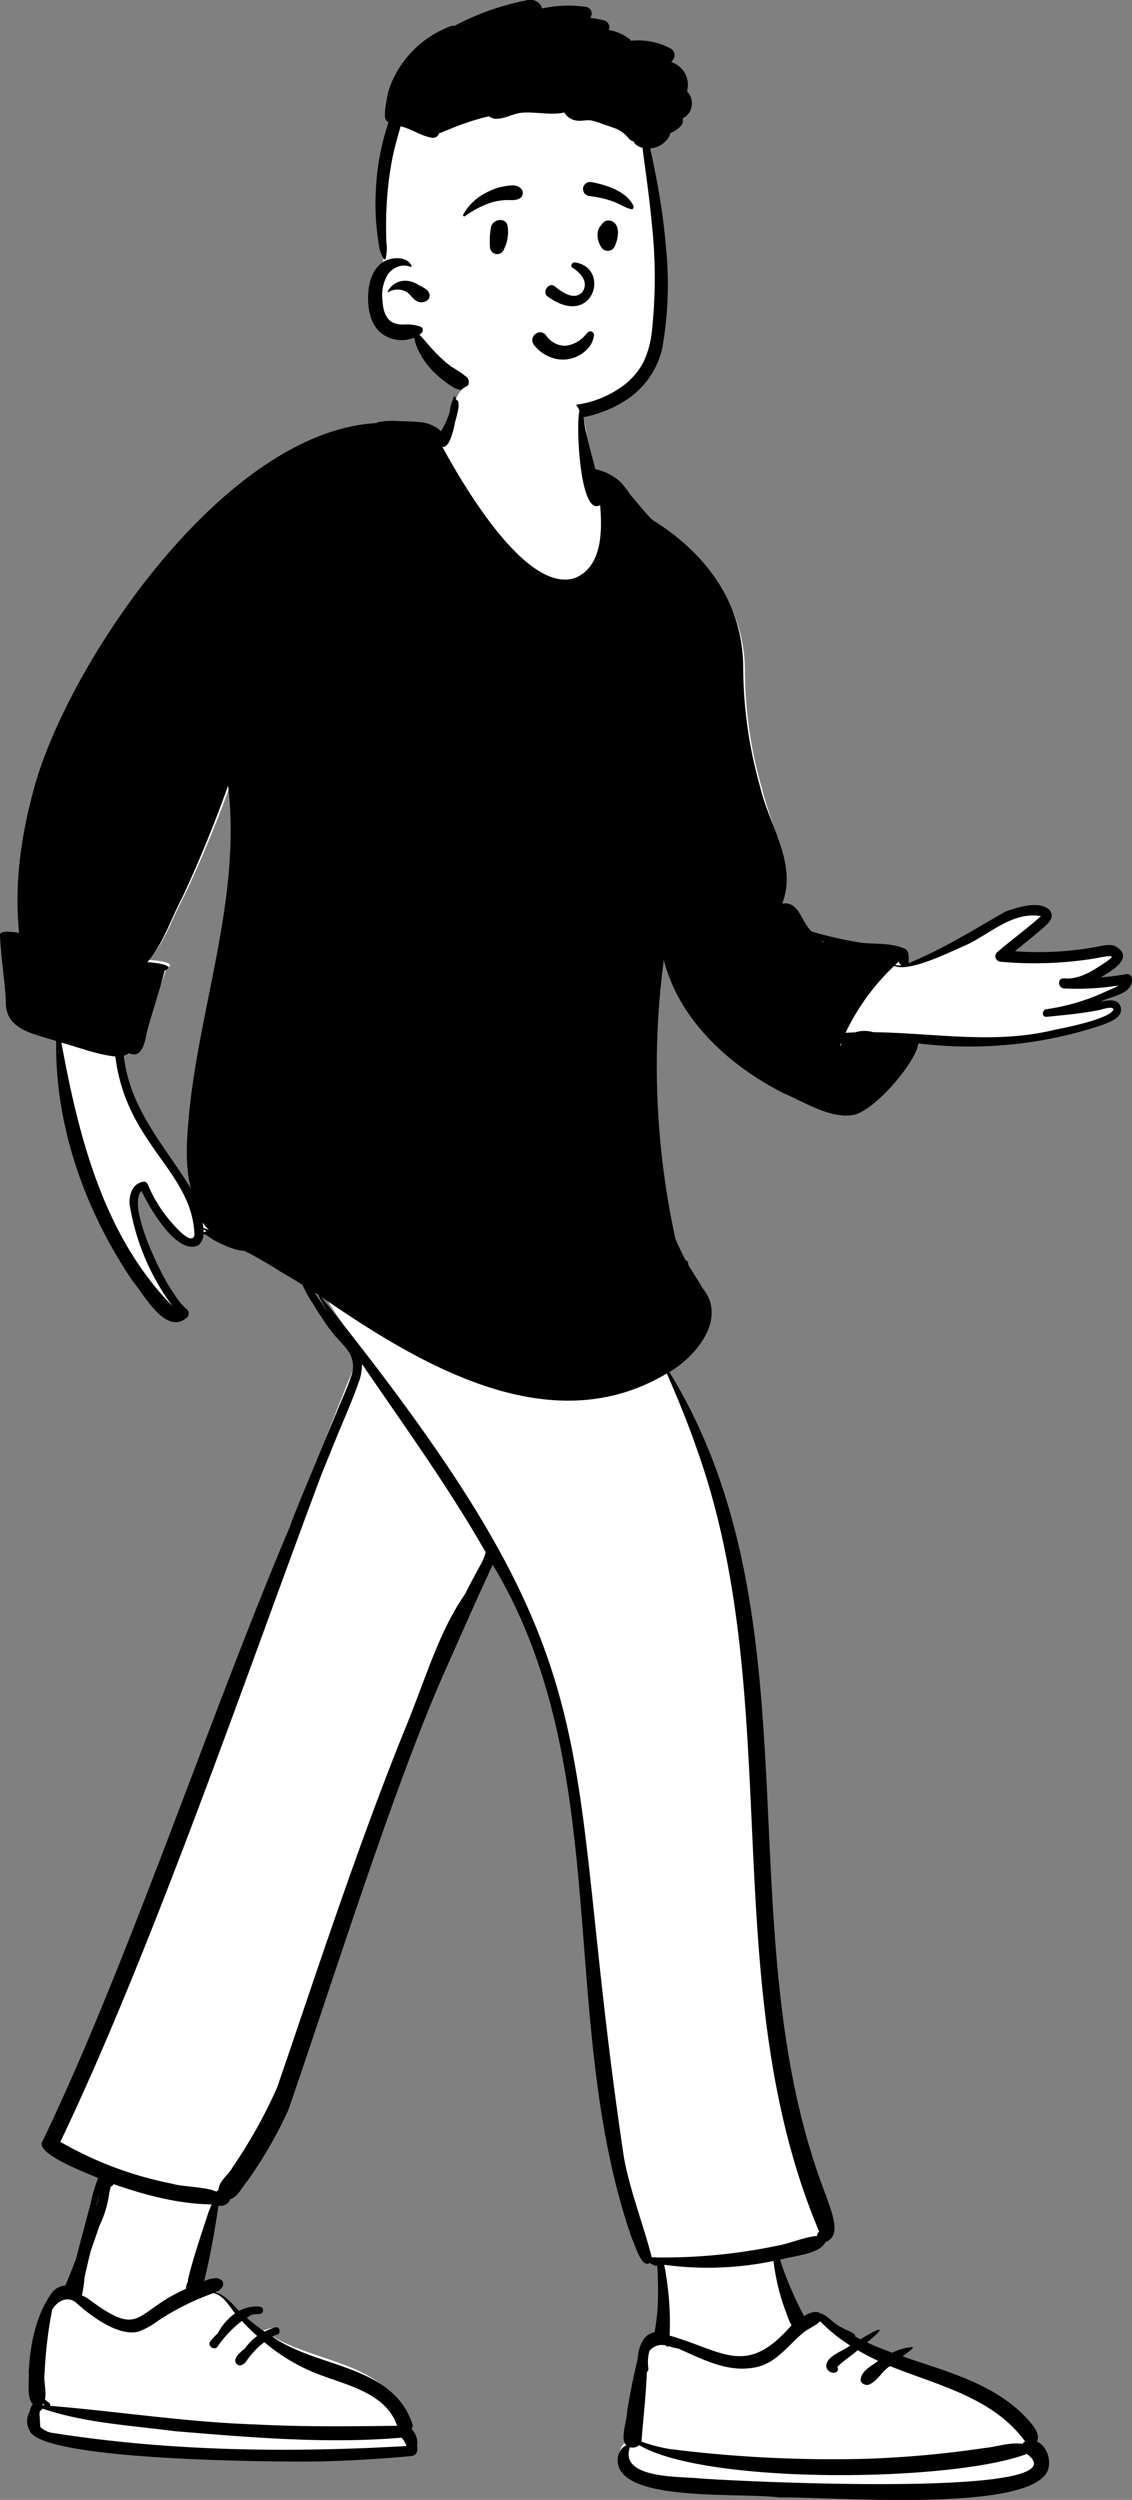 <svg xmlns="http://www.w3.org/2000/svg" width="190.676" height="421.08" viewBox="0 0 190.676 421.08">
  <rect x="0" y="0" width="190.676" height="421.08" fill="#808080" stroke="none"/>
  <g id="Group_223" data-name="Group 223" transform="translate(15626 -2016)">
    <g id="head_mono_Shaved-2" data-name="head/mono/Shaved-2" transform="translate(-15564 2016)">
      <path id="_-Background" data-name="🎨-Background" d="M103.995,69.531c-.967-3.482-.828-3.859-2.269-7.185-4.778-9.664-36.707-6.428-39.965,3.218-1.768,5.233-1.353,12.6-1.813,17.141q-.211,3.609-.422,7.218-.074,1.246-.151,2.492-.149,2.426-.286,4.852c-.6,4.984,1.9,5.49,6.2,5.343a17.667,17.667,0,0,0,5.247,6.888c-.548,1.492,1.44,2.264,2.513,2.861,5.837,3.259,13.007,5.247,19.472,3.414,1.9-.538,9.744-2.4,12.157-8.176,1.185-2.835,3.592-17.516.417-30.723Z" transform="translate(-56.951 -46.746)" fill="#fff" fill-rule="evenodd"/>
      <path id="_-Ink" data-name="🖍-Ink" d="M70.635-14.931a2.161,2.161,0,0,1,2.43.788,1.744,1.744,0,0,1,.217.574,20.856,20.856,0,0,1,7.548-.251,1.154,1.154,0,0,1,.684,1.681c-.034.059-.068.116-.105.172a13.148,13.148,0,0,1,2.359.411A1.2,1.2,0,0,1,84.6-10.1c-.022.052-.045.1-.068.156a7.763,7.763,0,0,1,3.427,1.467,1.506,1.506,0,0,1,.331.346,11.481,11.481,0,0,1,6.7,1.322,1.3,1.3,0,0,1,.462,1.761c-.122.173-.249.339-.385.5a4.188,4.188,0,0,1,2.21,1.729A4.038,4.038,0,0,1,97.719.371a2.928,2.928,0,0,1,.755,2.684,2.652,2.652,0,0,1-1.5,1.865,1.318,1.318,0,0,1-.306,1.311,5.169,5.169,0,0,1-1.8,1.213,1.14,1.14,0,0,1-.132.519,4.083,4.083,0,0,1-3.229,2.043c.445,1.87.811,3.763,1.166,5.645C93.3,19,93.792,22.38,94.09,25.774l.036.42a61.544,61.544,0,0,1-.57,17.426,14.115,14.115,0,0,1-6.011,8.708,20.239,20.239,0,0,1-10.48,3.3,22.553,22.553,0,0,1-5.61-.46A15.351,15.351,0,0,1,68.91,54.4a9.648,9.648,0,0,1-2.381-1.474.676.676,0,0,1,.3-1.124c.332-.067.66-.139.99-.2a.5.5,0,0,1,.571.527l.64.165q.32.082.639.168l.318.087a25.738,25.738,0,0,0,2.76.618,20.325,20.325,0,0,0,5.757.075A17.217,17.217,0,0,0,87.444,49.6a12.121,12.121,0,0,0,2.969-3.666,16.51,16.51,0,0,0,1.453-5.793,82.686,82.686,0,0,0-.057-17.273c-.262-2.863-.62-5.72-1-8.571-.2-1.462-.406-2.926-.579-4.393a3.14,3.14,0,0,1-1.086-.526,1.092,1.092,0,0,1-.413-.567,1.426,1.426,0,0,1-.884-.556l-.03-.041A5.381,5.381,0,0,0,85.2,6.473c-.587-.221-1.186-.414-1.781-.611a10.388,10.388,0,0,0-1.927-.59c-.739-.087-1.483.135-2.229.056a2.838,2.838,0,0,1-1.762-.8,2.6,2.6,0,0,1-.436-.575c-2.274.486-4.663-.127-7.026.02-1.554.1-2.926,1.06-4.5,1.034a1.8,1.8,0,0,1-1.146-.421,34.49,34.49,0,0,0-4.382,1.293c-1.377.462-2.7,1.083-4.062,1.587,0,0,0,0,0,0a1.062,1.062,0,0,1-1.272.723c-1.845-.329-3.4-1.493-5.2-1.919-.494,1.8-1.026,3.58-1.389,5.417a53.912,53.912,0,0,0-.8,5.614c-.172,1.889-.254,3.8-.258,5.693,0,.967.023,1.937.056,2.9a7.183,7.183,0,0,1-.112,2.614l-.026.066h0a.171.171,0,0,1-.285.077,5.323,5.323,0,0,1-.835-2.46c-.186-.975-.3-1.96-.4-2.948A40.352,40.352,0,0,1,45.3,17.3,41.179,41.179,0,0,1,47.469,5.544c-.413.038-.6-.57-.624-.912a8.908,8.908,0,0,1,.173-2.111l.122-.715a12.113,12.113,0,0,1,.469-1.99,16.839,16.839,0,0,1,2.334-4.4,17.606,17.606,0,0,1,8-6.019.8.8,0,0,1,.555-.017,43.112,43.112,0,0,1,9.175-3.618C68.647-14.5,69.638-14.753,70.635-14.931ZM46.576,29.11c1.315-.825,4.029-1.041,4.763.717.03.071-.055.134-.117.117l-.179-.045a3,3,0,0,0-1.992.014,3.866,3.866,0,0,0-1.636,1.173,6.723,6.723,0,0,0-.987,4.522l0,.074c.085,1.348.43,2.99,1.748,3.656a4.449,4.449,0,0,0,2.116.307,7.887,7.887,0,0,1,2.46.339.646.646,0,0,1,.283,1.069,3.808,3.808,0,0,1-.382.315c.4.426.794.858,1.175,1.313.646.772,1.333,1.517,2.05,2.224A18.8,18.8,0,0,0,58.1,46.813a18.322,18.322,0,0,1,2.551,1.736,1.167,1.167,0,0,1,0,1.61c-.966,1.188-2.611-.061-3.535-.763l-.112-.085a16.112,16.112,0,0,1-2.65-2.434,13.223,13.223,0,0,1-1.985-3.069,7.447,7.447,0,0,1-.59-1.938,5.633,5.633,0,0,1-5.244-.523C44.561,40,44.007,37.528,44,35.271v-.134C44.015,32.944,44.591,30.354,46.576,29.11Zm3.747,3.179h.061a4.126,4.126,0,0,1,2.005.642l.064.038c.6.359,1.47.647,1.789,1.319a1.031,1.031,0,0,1-.156,1.206,1.647,1.647,0,0,1-2.168.033c-.488-.356-.809-.89-1.287-1.251a3.016,3.016,0,0,0-3.252-.053c-.057.037-.113-.033-.088-.087a3.273,3.273,0,0,1,3.03-1.847Z" transform="translate(-44 15)" fill-rule="evenodd"/>
    </g>
    <g id="pose_standing_robot_dance-2" data-name="pose/standing/robot_dance-2" transform="translate(-15626 2080)">
      <path id="_-Background-2" data-name="🎨-Background" d="M163.49,111.357a41.707,41.707,0,0,0,.594,6.922c-4.537-7.274-11.335-15.224-12.368-24.134a12.471,12.471,0,0,0,2-.407c2.347,1.091,1.9-2.266,2.25-3.819.937-3.287,2.9-6.521,3.76-9.83,2.248-.972-2.266-1.384-2.922-1.4,2.727-3.037,3.981-7.211,5.922-10.754q4.279-9.031,7.689-18.426A58.139,58.139,0,0,1,170.7,61.32C169.762,78.189,163.427,94.41,163.49,111.357ZM320.944,81.392c-1.411.237-3.763.462-5.172.577,1.849-1.1,7.313-3.2,3.87-5.091-1.062-.388-2.2.165-3.272.337a63.282,63.282,0,0,1-14.435.325c1.64-1.346,3.8-3.285,5.4-4.679.85-.74,1.675-1.021.718-2.127-1.686-1.571-4.7-.414-6.651.276a155,155,0,0,1-17.223,8.6c-.06-.809-.023-1.855-.8-2.4-2.287-1.078-3.971-.763-6.405-1.05a71.491,71.491,0,0,1-8.167-1.659c-1.837-1.4-2.958-5.536-5.9-5.074,2.6-6.551-1.364-13.385-2.854-19.657a72.161,72.161,0,0,1-2.863-19.76c-.018-10.686-6.206-18.885-15.146-24.368-3.524-2.381-5.891-8.172-10.255-9.332-.555-2.13-.589-3.066-1.076-5.212-.245-.617-.426-3.962-1.042-3.848-.678-3.314-4.136-4.643-7.128-5.337-3.89-.806-9.319-1.783-12.816.492a4.965,4.965,0,0,0-1.532,3.516A15.963,15.963,0,0,1,206.056-9.2c-1.608-.543-.7-1.556-2.288-1.792-14.52-2.153-30.638,8.5-40.059,18.9C146.632,25.451,132.989,49.4,135.222,74.4c-.6-.089-3.263-.506-3.225.335.131,3.659.8,6.711.989,10.367-.185,4.843,4.845,5.427,8.479,6.621-.224,14.052,4.879,28.108,12.867,39.659,1.941,2.273,4.852,10.16,8.394,7.018.417-.488-2.82-3.872-3.4-4.707-1.966-2.476-7.175-14.738-3.494-17.187.818,2.647,8.743,15.375,10.156,8.15a14.872,14.872,0,0,0,7.219,1.72c4.216,2.285,8.319,4.753,12.369,7.317,1.886,3.706,4.653,7.265,6.97,10.823-16.041,37.066-31.7,98.072-52.34,132.983-1.8,2.28,8.1,6.155,9.85,6.991-3.344,5.432-3.763,11.728-6.307,17.577a2.23,2.23,0,0,0-1.411.259c-3.139,2.126-4.323,9.738-4.5,13.492.145,1.674-.475,4.206.879,5.439a2.275,2.275,0,0,0-.431.711c-.953.742-.835,2.382-.326,3.4,1.792,3.721,14.892,3.376,19.143,4.172a228.63,228.63,0,0,0,42.753.082c1.848-.387.45-3.271-.462-4.054a1.1,1.1,0,0,0,.507-1.327c-3.423-9.793-15.794-9.13-23.279-14.359,1.968-1.139.7-.775-.539-.332a30.7,30.7,0,0,1-3.772-2.78c.908-.561.46-.932-.522-.462-1.549-1.243-2.755-3.163-4.728-3.765-1.932-.474-1.932-1.3-1.932-1.821a136.265,136.265,0,0,0,3.052-14.062c.689,1.016,6.631-7.126,7.9-9.159,4.941-7.828,4.927-15.541,8.385-24.054,7.1-18.538,21.643-57.391,30.512-75.12,20.752,33.829,10.644,79.581,23.446,115.654.569,1.084,1.639,5.148,3.12,3.976.576.135,1.188.207,1.737.285a93.726,93.726,0,0,1-1.109,11.779,2.03,2.03,0,0,0-1.4,1.042c-1.027-.755-2.995,10.38-3.163,11.515,0,1.463-1.263,4.721-.112,5.591-1.659.679-1.93,3.189-.763,4.48,3.465,4.658,20.353,3.378,26.583,4.159,7.879-.2,40.838,2.755,43.127-4.722a3.932,3.932,0,0,0-1.911-4.518c.635-1.482-.885-2.914-1.815-3.954-5.484-5.706-13.915-6.6-21.216-9.088.272-.279-9.53-5.3-11.655-6.546.14-1.687-3.364,0-3.374,0-1.671-2.954-2.855-7.551-3.975-10.738,2.068-.641,7.05-1.211,7.973-3.259,2.968-1-.009-5.3-.624-7.321-17.4-43.543-.892-98.467-26.568-139.564,4.706-2.7,10.106-8.6,5.457-13.548-.93-1.19-3.206-4.9-3.169-4.248-.864-3.528-2.8-9.6-3.4-13.171-2.209-13.1-.761-25.363,1.109-38.589,2.6,9.953,11.542,18.245,20.644,22.792,3.552,1.466,8.242,4.492,12.142,3.538,3.52-1.042,9.912-8.27,10.665-11.741a71.869,71.869,0,0,0,30.718-2.986c1.259-.476,2.748-.436,2.359-2.223-.388-1.517-3.156-1.13-4.346-.848,1.819-1.009,6.541-1.273,6.506-3.91A.829.829,0,0,0,320.944,81.392Z" transform="translate(-131.715 19)" fill="#fff" fill-rule="evenodd"/>
      <path id="_-Ink-2" data-name="🖍-Ink" d="M316.515,100.206a35.487,35.487,0,0,1-10.24,3.093c-.815.082-.826,1.366,0,1.286,2.969-.289,5.947-.564,8.877-1.142.368-.073,2.286-.752,2.392-.109-.423,1.539-8.142,3.11-9.859,3.424-10.167,2.514-20.382.53-30.59.418a5.123,5.123,0,0,0-3.048.028q-.813.026-1.626.074A38.246,38.246,0,0,1,280.618,96c2.456,1.122,9.21-2.251,11.745-3.338,4.233-1.845,8.024-5.864,12.985-5.044-2.392,2.148-5,4.021-7.431,6.121a.929.929,0,0,0,.651,1.571,63.563,63.563,0,0,0,15.806-.554c3.708-.711,3.767-.595.572,1.472-1.69,1.079-3.667,2.1-5.737,1.871-1.13-.032-1.056,1.572,0,1.708a45.527,45.527,0,0,0,9.219-.5,12.822,12.822,0,0,1-1.911.89m-44.843,9.115c-.043.046-.087.091-.13.134l-.061.026c.085-.216.168-.428.247-.635h.008a1.219,1.219,0,0,0-.064.477M247.3,177.182c15.318,42.492,3.017,90.22,20.673,132a1.023,1.023,0,0,0-.342.736c-2.289.221-4.518,1.275-6.806,1.677a93.891,93.891,0,0,1-20.311,1.955l-.006,0a2.093,2.093,0,0,0-.722.006c-1.44-5.623-3.616-11.062-4.686-16.794-11.022-73.625.192-81.156-51-145.019,16.532,11.35,38.535,24.686,58.223,12.91,1.791,4.12,3.522,8.278,4.976,12.53M262.5,323.05a9.538,9.538,0,0,0,.826,1.909c-7.6,8.793-11.4,4.393-20.531,1.755a50.855,50.855,0,0,0-.919-11.93,54.58,54.58,0,0,0,18.416-.639,36.036,36.036,0,0,0,2.208,8.905m5.635,1.244a27.883,27.883,0,0,0,5.055,4.082c-1.19.981-3.855,1.694-4.024,3.377.027,1.521,2.467,1.645,1.882.216,1.029-1.058,2.331-1.812,3.43-2.8,1.119.66,2.267,1.255,3.436,1.8-1.09.87-2.709,1.554-2.949,3.054-.085.732.718,1.073,1.295.986,1.486-.53,2.308-2.307,3.642-3.161,8.079,3.257,17.346,5.265,22.767,12.694a.973.973,0,0,0-.426.415c-2.115-.331-4.282.488-6.4.688a175.946,175.946,0,0,1-19.771,1.814,218.17,218.17,0,0,1-33.291-1.646,27.371,27.371,0,0,1-4.734-1.242c.307-3.862.748-7.793.91-11.707a.712.712,0,0,0,.249-.659,7.215,7.215,0,0,1,.17-2.858c.041-.064.083-.127.13-.187a2.638,2.638,0,0,1,2.313-.849c.069,0,.138.013.208.023a2.039,2.039,0,0,1,.332.215c.045.007.088.011.134.019a.4.4,0,0,1,.083.023c.021-.035.04-.073.058-.112a6.842,6.842,0,0,0,1.572.4c4.115,1.8,8.262,4.071,12.862,3.212,3.5-.568,5.539-3.585,8.073-5.73.9-.823,2.156-1.206,2.991-2.068m34.821,22.352c10.584,7.714-52,4.456-55.437,4.09-3.222-.3-13.261.034-11.411-5.227a1.569,1.569,0,0,0,1.548-.353c11.35,6.749,52.882,6.226,65.3,1.49M211.034,196.692c-.719,1.371-1.48,2.719-2.186,4.1q-.248.484-.489.97-.328.49-.651.979c-3.939,6.059-6.085,13.443-9.348,21.452-8.128,19.945-15.845,43.773-21.676,60.707a83.691,83.691,0,0,1-7.51,13.459c-.66,1.276-2.309,2.313-2.37,3.768l-.054.053-.3.295c-1.552-.814-5.939-.836-7.472-1.35a60.974,60.974,0,0,1-18.813-7.05c15.455-32.322,31.119-78.04,43.88-112.147.862-2.117,1.714-4.238,2.574-6.356,1.268-3.121,2.683-6.221,3.789-9.4a8.762,8.762,0,0,0,.566-3.113c7.117,10.445,14.573,20.723,20.831,31.72a8.473,8.473,0,0,1-.771,1.919M165.019,306.218c-1.175,3.609-2.43,7.233-3.331,10.921a1.458,1.458,0,0,0-.033.476l-.028.074a2.433,2.433,0,0,0-.309,1.152c-8.9,3.9-7.3,8.558-16.566,1.591a10.846,10.846,0,0,0-.973-.5.944.944,0,0,0,.038-.127,19.343,19.343,0,0,0,.421-2.934c.338-1.456.661-2.916,1.027-4.365.484-1.394.975-2.787,1.443-4.183.048-.116.1-.232.145-.348a17.676,17.676,0,0,0,1.544-5.3c.088-.352.171-.706.251-1.059a.748.748,0,0,0,.466-.418c5.31,1.842,10.891,3.345,16.533,3.417-.222.53-.44,1.061-.628,1.6m.96,13.33c1.673.442,2.555,2.09,3.612,3.418a9.543,9.543,0,0,0-2.916,3.37,11.409,11.409,0,0,0-1.277,1.379c-.479.718.612,1.559,1.2.923a18.626,18.626,0,0,1,4.141-4.387,35.326,35.326,0,0,0,2.584,2.534,8.4,8.4,0,0,0-2.086,2.126c-1.068.8-1.934,1.711-1.49,2.432.43.7,1.256.316,1.658-.185a13.734,13.734,0,0,1,3.117-3.34,31.326,31.326,0,0,0,9.7,5.627c4.7,1.748,10.861,3.151,12.669,8.462-7.946.1-15.906.193-23.851-.227-11.608-.381-23.094-2.186-34.648-3.137a.266.266,0,0,0,.013-.338c-.238-.313-.592-.453-.84-.752.316-1.288-.278-3.219-.055-4.4a72.244,72.244,0,0,1,1.276-10.7c.808-1.387,2.384-2.32,3.87-1.319.1.069,6.517,6.258,10.8,4.97a14.58,14.58,0,0,0,3.336-1.9,42.317,42.317,0,0,1,9.192-4.551m32.474,25.765c-19.992,1.148-40.172.891-59.973-2.27a4.331,4.331,0,0,1-1.693-.916c-.043-.5-.075-1-.09-1.5-.008-.257-.152-1.126.126-1.287a.811.811,0,0,0,.327-.335c7.081,2.425,14.836,2.828,22.237,3.8,12.66,1.047,25.6,2.172,38.24,1.1a3.452,3.452,0,0,1,.824,1.413m-61.227-7.145a1.568,1.568,0,0,0,.273.3l-.3-.024a.942.942,0,0,0-.065-.178c.031-.032.061-.065.089-.1m9.058-33.536c.122-.529.262-1.083.39-1.645a11.356,11.356,0,0,1-.5,2.1c.035-.152.071-.3.107-.457M183.043,151.15a.313.313,0,0,0,.055-.054c.16.1.321.2.482.308.512,1.025,1.09,2.038,1.705,3.044-.75-1.089-1.478-2.212-2.242-3.3m-18.787-11c-.032-.309-.083-.622-.145-.932a6.927,6.927,0,0,0,.551.716,6.527,6.527,0,0,0,.539.543c-.313-.115-.627-.226-.945-.327m.036.731c0-.165,0-.332-.015-.5q.26.172.525.336a3.521,3.521,0,0,0-.509.166m-2.414-20.338c-.383,4.3-.82,8.737.277,12.969-4.537-7.409-10.276-13.317-11.31-22.392a2.559,2.559,0,0,0,.871-.415c2.347,1.111,2.751-2.308,3.1-3.89.937-3.348,2.057-6.642,2.913-10.012,2.248-.99-2.266-1.41-2.922-1.43.027-.022.053-.045.078-.07,2.65-3.114,3.928-7.3,5.844-10.884q4.279-9.2,7.688-18.768c2.216,18.584-4.663,36.586-6.537,54.892m-4.171,17.23a23.6,23.6,0,0,1-2.8-4.907c-.108-.257-.353-.561-.68-.517-1.851.248-2.46,2.015-2.426,3.688a39.328,39.328,0,0,0,7.252,17.284c-11.628-11.856-15.8-28.539-18.721-44.4,3.01.833,5.971,2.018,9.092,2.349,1.824,14.843,12.96,19.287,13.327,30.064-.527,2.244-4.478-2.816-5.048-3.566M268.752,91.923a.291.291,0,0,0-.079.031L268.6,92c-.042-.062-.086-.122-.132-.179l.28.105m13.092,3.969a2.225,2.225,0,0,1-1.051-.058c.074-.071.146-.144.221-.214.055-.051.19-.194.357-.351a1.166,1.166,0,0,0,.473.622m38.829,2.3a.831.831,0,0,0-1.029-.784c-1.411.242-2.818.417-4.226.534,1.849-1.123,5.833-3.368,2.39-5.29-1.062-.4-2.324.022-3.395.2a54.126,54.126,0,0,1-13.457.682c1.64-1.371,3.337-2.673,4.938-4.092.85-.754,1.816-1.759.86-2.885-1.686-1.6-5.408-.422-7.357.282-5.378,3.07-10.562,6.334-16.334,8.7-.061-.824.218-1.823-.561-2.376-2.287-1.1-5.1-.777-7.535-1.07A71.012,71.012,0,0,1,266.8,90.25c-1.837-1.428-2.11-5.207-5.048-4.736,2.6-6.672-2.211-13.2-3.7-19.591A74.765,74.765,0,0,1,255.185,45.8c-.017-10.882-6.206-19.237-15.145-24.821-.15-.123-.3-.249-.448-.375q-.58-.611-1.134-1.256c-.778-.908-1.532-1.839-2.322-2.737a12.538,12.538,0,0,0-1.185-1.6,5.438,5.438,0,0,0-1.4-1.271c-.044-.027-.09-.05-.135-.076a8.483,8.483,0,0,0-3.138-1.318c-.534-2.057-1.1-4.1-1.566-6.177-.212-.521-.488-4.3-1.059-3.882-.717,1.816-.063,18.251,3.436,16.1.344,4.275.412,10.416-4.3,12.306-8.257,2.573-18.879-15.9-22.3-22.144.944.364,1.744-1.831,2.145-4.09a16.474,16.474,0,0,0,.417-1.629,4.267,4.267,0,0,0,.154-1.794.522.522,0,0,0-.367-.376c-.063-.357-.17-.594-.326-.657a6.9,6.9,0,0,0-.314.865c-.007.011-.015.022-.022.034a5.508,5.508,0,0,0-.372,1.526,10.551,10.551,0,0,1-.315,1.068,17.356,17.356,0,0,1-1.215,2.466,5.584,5.584,0,0,0-3.458-1.531c-1.222-.139-2.471-.147-3.7-.186a12.9,12.9,0,0,0-3.6.213.074.074,0,0,0-.045.112c-25.375,1.37-51.155,39.324-57.416,60.381-2.385,8.23-3.722,16.923-2.837,25.486-.6-.09-3.263-.516-3.225.342.131,3.727.8,7.411.989,11.135-.185,4.933,4.845,5.528,8.479,6.744-.224,14.313,4.88,28.63,12.866,40.4,1.94,2.315,5.659,9.342,9.2,6.142a.955.955,0,0,0-.189-1.468,9.748,9.748,0,0,1-2-2.471c-1.967-2.522-8.055-14.862-5.5-17.356,1.284,2.743,5.943,10.964,9.6,9.149a2.653,2.653,0,0,0,.843-1.862q.216.054.435.1c1.276,1.131,5.02,2.8,6.375,2.686l1.356.67q1.876,1.057,3.726,2.16c.977.648,1.98,1.247,3,1.819q.886.547,1.766,1.1a21.514,21.514,0,0,0,1.88,3.34c.391.639.83,1.432,1.355,2.124a27.891,27.891,0,0,0,1.884,2.659c.875,1.1,1.968,2.073,2.744,3.246a4.661,4.661,0,0,1,.288,4.185c-.474,1.5-1.151,2.936-1.753,4.383l-1.95,4.7-3.792,9.132q-1.083,2.606-2.13,5.229c-.239.6-.457,1.2-.663,1.809-13.182,30.968-27.243,73.5-41.608,103.367-1.419,1.847,5.454,4.693,9.25,6.226.017.052.032.1.047.157a23.037,23.037,0,0,0-1.179,3.947q-.618,2.41-1.264,4.812c-.431,1.6-.861,3.215-1.274,4.831-.556,1.422-1.115,2.838-1.7,4.228-.023.059-.047.118-.071.177a2.919,2.919,0,0,0-1.924.871.33.33,0,0,0-.163.117c-2.888,3.869-3.846,8.939-4.088,13.667.135,1.416-.408,4.228.7,5.343a2.411,2.411,0,0,0-.5,1.173,3.248,3.248,0,0,0-.071,3.209c1.754,5.137,41.39,5.329,48.094,5.263,5.467-.1,10.9-.422,16.342-.93.844-.179,1.011-.887.857-1.68a3.329,3.329,0,0,0-.917-2.844,1.136,1.136,0,0,0,.1-.957c-3.423-9.974-16.076-9.3-23.561-14.626.1-.06.194-.116.279-.168.164-.057.329-.11.5-.158.786-.226.444-1.47-.338-1.226a11.059,11.059,0,0,0-1.74.707,30.114,30.114,0,0,1-3.008-2.326c.282-.178.568-.347.856-.516a7.27,7.27,0,0,1,1.287-.12.6.6,0,0,0,.5-.934c.045-.028.09-.053.134-.081a1.319,1.319,0,0,0-.2-.015.647.647,0,0,0-.433-.215,5.91,5.91,0,0,0-3.42.723c-1.219-1.2-2.331-2.638-3.973-3.149,1.319-.482,1.937-1.942.268-2.365a4.752,4.752,0,0,0-2.2.509c1.024-4.195,1.794-8.484,2.406-12.747a3.6,3.6,0,0,0,.517.053,1.742,1.742,0,0,0,1.49-1.135l.11-.017c1.254-.528,1.836-1.975,2.7-2.958a71.737,71.737,0,0,0,6.93-11.974c7.129-20.485,17.76-54.564,26.372-73.911,2.757-6.2,5.219-11.839,8.084-17.991,20.751,34.457,10.644,76.743,23.445,113.487.556,1.078,1.589,5.05,3.018,4.122a.269.269,0,0,0,.027.019,5.189,5.189,0,0,0,.827.435.322.322,0,0,0,.346-.088,8.7,8.7,0,0,1,.125,1.633c.034.692.052,1.383.06,2.075q.023,2.056-.109,4.109c-.128,1.163-.276,2.325-.458,3.483a2.9,2.9,0,0,0-1.749,1.031,5.957,5.957,0,0,0-1.051,2.894c-.038.248-.07.493-.086.733-.844,3.237-1.655,7.959-1.761,8.683,0,1.49-1.263,4.809-.112,5.694-1.659.692-1.93,3.248-.763,4.563,3.465,4.745,20.352,3.441,26.582,4.236,7.878-.2,42.956,2.807,45.244-4.809.455-1.738-.325-3.933-1.911-4.6.634-1.51-.885-2.968-1.815-4.027-5.483-5.812-13.513-7.793-20.814-10.323.272-.284,1.921-1.315,1.705-1.582a8.941,8.941,0,0,0-3.454.96c-1.435-.527-2.862-1.09-4.252-1.733,3.961-3.26,1.646-2.256-1.1-.528q-.453-.238-.908-.474a.4.4,0,0,0-.122-.39,4.77,4.77,0,0,0-1.354-.721,13.392,13.392,0,0,1-1.469-.8c-.873-.546-1.607-1.414-2.52-1.868a1.321,1.321,0,0,0-.426-.128c-.59-.534-2.017-.028-2.683.462l-.03-.013a59,59,0,0,1-4.037-9.467c2.068-.653,6.72-.9,7.644-2.986,2.968-1.014.813-5.514.2-7.572-17.4-44.352-.813-97.106-26.487-138.968,4.627-2.7,9.8-9.154,5.556-14.163-.119-.233-.249-.46-.381-.678-.638-1.059-1.324-2.082-1.951-3.147-.032-.135-.06-.272-.08-.413a.452.452,0,0,0-.388-.415c-.629-1.157-1.189-2.344-1.719-3.549a136.257,136.257,0,0,1-1.975-47.03c2.6,10.137,11.028,17.778,20.129,22.41,3.552,1.493,8.242,4.576,12.142,3.6,3.519-1.061,9.911-8.423,10.665-11.959a70.618,70.618,0,0,0,30.717-3.041c1.259-.485,3.711-1.221,3.322-3.041-.388-1.545-2.227-1.218-3.417-.931,1.819-1.027,5.356-1.172,5.32-3.859" transform="translate(-129.997 2.685)" fill-rule="evenodd"/>
    </g>
    <g id="face_Smile" data-name="face/Smile" transform="translate(-15548 2046.654)">
      <path id="_-Ink-3" data-name="🖍-Ink" d="M67.593,81.46a6.348,6.348,0,0,1-2.667-2.052,1.231,1.231,0,0,1-.249-.957,1.381,1.381,0,0,1,.537-.865,1.286,1.286,0,0,1,.963-.261,1.207,1.207,0,0,1,.814.538l.048.066a4.2,4.2,0,0,0,1.54,1.292,3.47,3.47,0,0,0,1.906.335,5.115,5.115,0,0,0,3.106-1.78c.116-.119.233-.242.35-.366a.55.55,0,0,1,.29-.224.625.625,0,0,1,.4.006.636.636,0,0,1,.315.239.584.584,0,0,1,.1.387,4,4,0,0,1-1.321,2.531,5.668,5.668,0,0,1-6.132,1.11ZM71.371,66.4c1.177.716,2.972,2.385,1.7,4.159-1.491,1.565-3.638-.229-4.7-1.041-.981-.629-2.083.988-1.173,1.723,7.644,5.66,10.747-4.654,4.759-5.683C71.307,65.448,71.062,66.182,71.371,66.4Zm-13.7-6.584c.13-1.615,2.59-1.982,2.834-.384a6.541,6.541,0,0,1-.684,4.035,1.2,1.2,0,0,1-2.282-.464A13.015,13.015,0,0,1,57.672,59.82ZM76.394,59.1a1.312,1.312,0,0,1,1.431-.582c1.853.542,1.307,3.173.656,4.453a1.289,1.289,0,0,1-2.013.259c-.842-1-1.245-2.993-.175-3.976A1.347,1.347,0,0,1,76.394,59.1ZM59.8,52.753l.293-.051c.906-.157,2.032-.307,2.672.421a1.058,1.058,0,0,1,0,1.473c-.8.65-1.692.4-2.654.453a10.561,10.561,0,0,0-2.32.4,15.769,15.769,0,0,0-4.475,2.314c-.188.126-.38-.114-.29-.29a9.244,9.244,0,0,1,4.033-3.76A9.976,9.976,0,0,1,59.8,52.753ZM74.7,52.028l.224.046c2.438.51,5.606,1.528,6.761,3.923.044.339,0,.411-.04.459l-.013.016a.316.316,0,0,1-.2.142l-.123-.031a7,7,0,0,1-1.353-.528l-.44-.217a12.113,12.113,0,0,0-1.57-.669,18.488,18.488,0,0,0-3.576-.79,1.467,1.467,0,0,1-.717-.272,1.077,1.077,0,0,1-.4-.611,1.1,1.1,0,0,1,.124-.916,1.161,1.161,0,0,1,.566-.488A1.329,1.329,0,0,1,74.7,52.028Z" transform="translate(-53 -52)" fill-rule="evenodd"/>
    </g>
  </g>
</svg>
